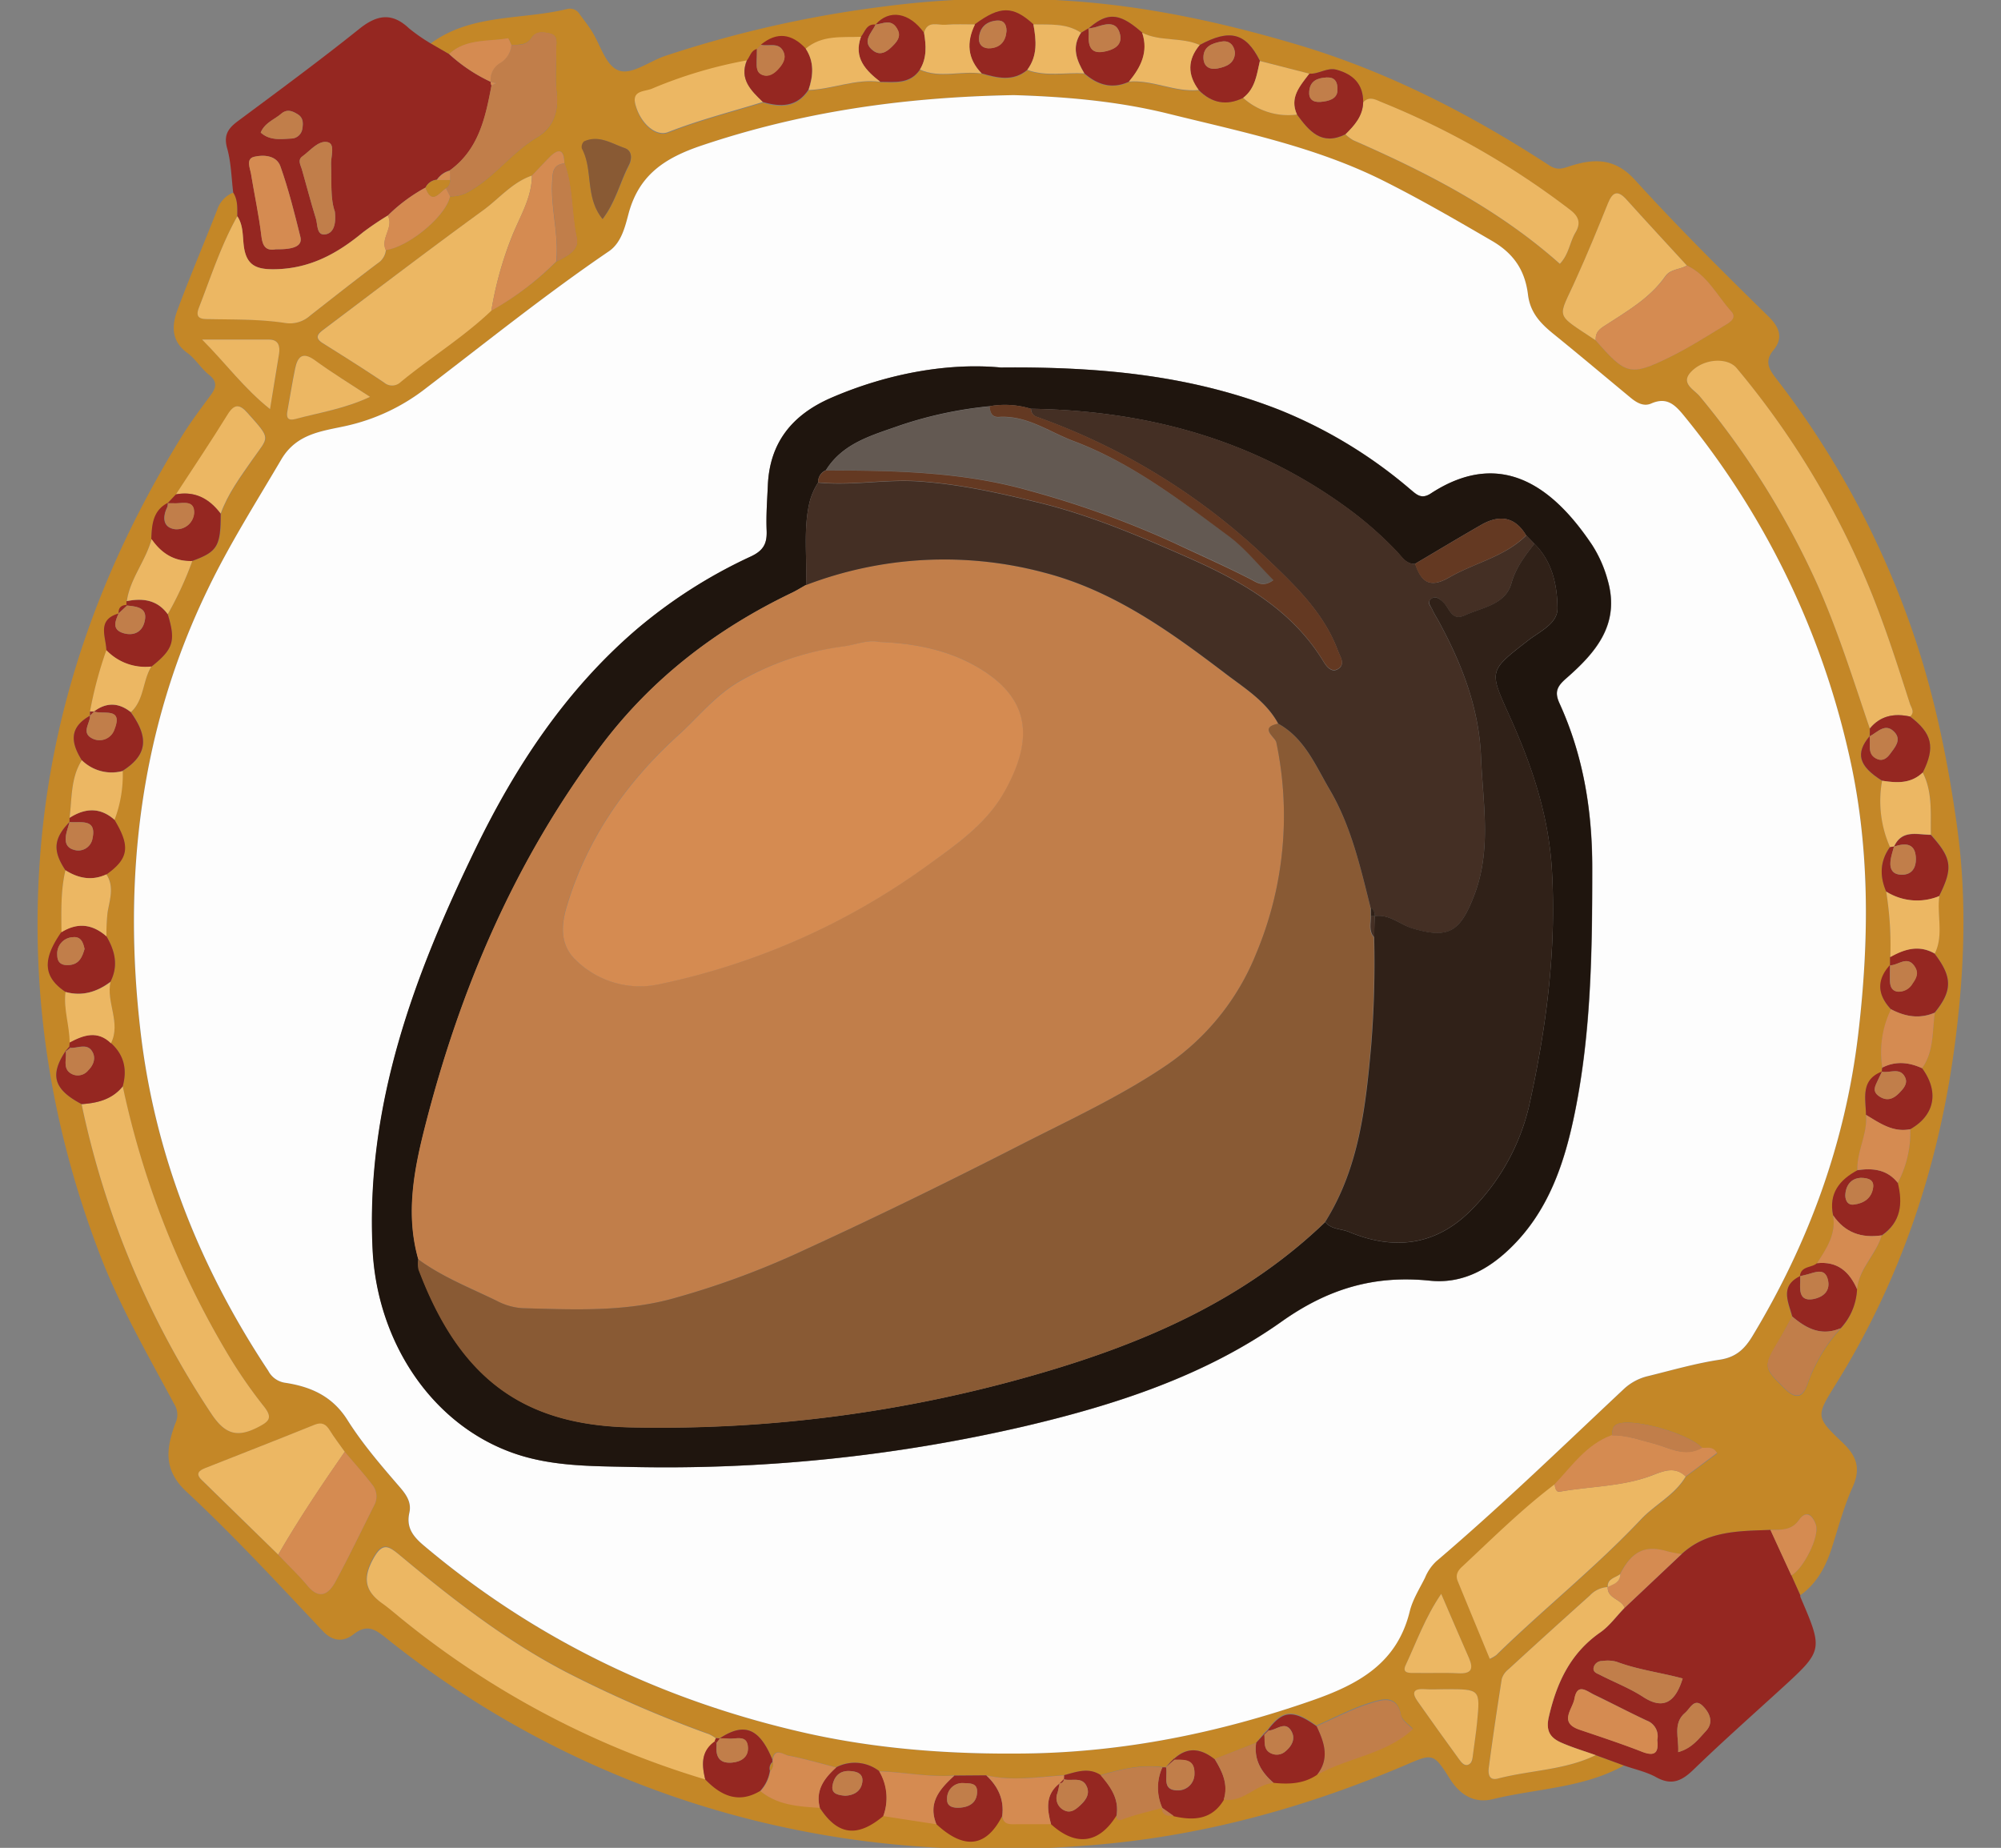 <svg id="Camada_1" data-name="Camada 1" xmlns="http://www.w3.org/2000/svg" viewBox="0 0 489.06 451.66"><rect x="0" y="0" width="489.06" height="451.66" fill="#808080" stroke="none"/><path d="M396.9,431.53c-9.95,5.55-21.33,5.6-32,8.22-4.37,1.07-7.94-.79-10.6-5.06-4-6.39-4.24-6.06-11-3.18C318.52,442.05,293,449,265.94,451.07c-22.9,1.79-45.54,1.05-68-3.17A233.69,233.69,0,0,1,94.12,400.17c-2.63-2.09-4.57-3.16-7.73-.7-2.2,1.72-4.85,2-7.47-.78C68,387.12,57.18,375.41,45.55,364.58c-5.83-5.43-4.82-10.81-2.72-16.61a4.86,4.86,0,0,0-.26-4.8C36,330.92,29,318.85,24.08,305.77c-11.75-31.06-16.75-63-14.29-96.28,2.75-37.31,15.12-71.17,34.57-102.73,2.17-3.52,4.68-6.85,7.14-10.18,1.41-1.91,1.65-3.34-.45-5-1.92-1.55-3.26-3.85-5.24-5.3-4-2.9-3.86-6.68-2.45-10.48,3.06-8.23,6.51-16.31,9.71-24.49A6.85,6.85,0,0,1,57,47.07c1.13,1.79,1,3.8,1,5.79C54,60,51.54,67.68,48.61,75.21c-1,2.6.47,2.77,2.38,2.8,6.3.11,12.61-.06,18.87.94a7.36,7.36,0,0,0,6-1.82c5.46-4.32,11-8.6,16.51-12.79a4.34,4.34,0,0,0,2-3.25C100.05,60.25,109,52.81,110,48a8.66,8.66,0,0,0,3.82-.77c6.71-3.4,11-9.81,17.43-13.65,4-2.37,5.37-6.35,4.78-11.15-.42-3.44,0-7-.1-10.48,0-1.41.53-3.28-1.51-3.74-1.58-.35-3.4-.66-4.53,1.09S126.82,10.94,125,11c-.29-.56-.68-1.63-.86-1.6-4.89.89-10.26.06-14.37,3.84l-4.51-2.61c10-7.38,22.28-5.69,33.45-8.45a2.77,2.77,0,0,1,3,1.36c1,1.34,2,2.62,2.88,4,2.23,3.45,3.47,8.84,6.95,9.79,3.09.85,7.25-2.38,11-3.65a280.44,280.44,0,0,1,52.82-12A227.14,227.14,0,0,1,262.23.28C280.77,1.59,299,5.55,316.91,10.86c22.18,6.58,42.44,17,61.7,29.54,1.85,1.2,3,.9,4.88.28,5.87-1.93,11.1-2.22,16.11,3.3,10.47,11.53,21.55,22.51,32.68,33.42,2.88,2.82,3.45,5.44,1.17,8.17s-1.08,4.71.62,6.9a215.12,215.12,0,0,1,32.44,59.18c5.89,16.29,9.4,33.11,11.8,50.31,2.54,18.22,1.76,36.3-.66,54.26-3.95,29.26-13.25,56.86-28.95,82.09-4.89,7.85-5,8,1.68,14.34,3.43,3.26,4.46,6.31,2.41,10.84s-3.45,9.69-5,14.6c-1.48,4.69-3.66,8.87-7.76,11.81l-2.22-4.83c2.94-1.58,7-9.56,6-12.43-.67-2-2.15-3.9-4.1-1.14s-4.44,2.38-7.05,2.45c-7.7.28-15.51.18-21.72,5.92a31.29,31.29,0,0,1-3.37-.63c-5.48-1.65-8.72-.14-11.63,5.5-1.13.94-3.14,1.05-3.05,3.16l0,0a6.49,6.49,0,0,0-4.39,2.09q-10,9-19.85,18a4.81,4.81,0,0,0-1.63,2.37q-1.71,10.75-3.16,21.57c-.21,1.51-.07,3.4,2.21,2.81,7.93-2.06,16.36-2,23.9-5.72Zm-111-.68c-.32.35-.64.7-.95,1.06a5.31,5.31,0,0,0-.89,0c-5.2-.65-10.17.51-15.09,2-3-2-6-.78-9,0-6.32.39-12.64,1.45-19,0l-7.79.05c-6.15.45-12.2-.82-18.31-1.06a9.81,9.81,0,0,0-10.58-.95c-3.92-1-7.8-2.14-11.76-2.9-1.15-.22-3.29-2-3.76,1-3.16-7.65-6.84-9.14-12.84-5.19l-1-.07a10.66,10.66,0,0,0-1.66-1,298.1,298.1,0,0,1-35.13-15.28c-14.8-7.73-27.88-17.95-40.64-28.6-2.64-2.2-4.13-3.15-6.38,1-2.64,4.83-2,7.93,2.25,10.9,1.75,1.23,3.37,2.67,5,4a215.55,215.55,0,0,0,73.9,39c3.85,4,8.14,6,13.5,2.86,4.24,3.47,9.37,3.76,14.5,4.05,4.37,6.75,9.17,7.37,15.54,2l13,2q10.2,9.45,16.07-2c.32,2.36,2.13,2,3.7,2,2.74,0,5.49,0,8.23,0,6.08,5.52,11.74,4.77,16-2.12.22.72,0,1.43,1.46.9,3.14-1.2,6.47-1.91,9.72-2.83h0c0,2,1.38,2.07,2.84,2,4.87,1.08,9.3.84,12.21-4,4.81.84,7.8-3.75,12.21-4.08,3.72.39,7.34.25,10.59-1.95,7.54-4.27,16.73-5,23.41-11.14-.87-1-2.63-2.05-2.88-3.4-.94-5.06-4.71-3.78-7.31-3-4.59,1.4-8.89,3.71-13.31,5.65-5.73-4.09-8.27-3.89-11.88.9-.33.34-.65.69-1,1L307,426l-10.14,4c-3.3-2.66-6.61-3.2-10-.09ZM22,173.94c0,.33,0,.66,0,1-4.56,2.58-5.17,5.9-2,10.89-2.76,4.32-2.41,9.3-3,14.08v1l0,0c-3.94,4.05-4.2,7-1,11.8-1.19,5-1,10-.94,15.11-4.76,6.72-4.48,11,1,14.62-.54,4.19,1,8.21,1,12.35,0,.35-.05.7-.08,1.05L16,256.92c-3.91,5.9-2.86,9.37,3.92,12.95a216.87,216.87,0,0,0,31.71,75.67c3.16,4.78,6.1,6,11.19,3.38,2.88-1.47,4-2.28,1.55-5.3a117.92,117.92,0,0,1-9-13.12,214.74,214.74,0,0,1-25.4-65c1.13-4.09.36-7.65-2.87-10.55,2.5-5-1.21-10-.11-15,2-3.92,1.11-7.58-1-11.13A47.36,47.36,0,0,1,26.3,223c.52-3.15,1.75-6.26-.29-9.31,5.42-3.87,5.85-6.83,1.94-13.32a31,31,0,0,0,2-11.91c6-3.84,6.62-8,2.06-14.38,3.23-3,2.78-7.66,5-11.14,5.34-4.28,6-6.25,4-12.82a84.27,84.27,0,0,0,6-13c6.19-2.26,7-3.61,7-11.56,1.76-4.88,4.85-9,7.75-13.21,4-5.78,4.7-4.81-1.19-11.42-1.87-2.1-3.18-2.34-4.86.38-4.07,6.6-8.41,13-12.63,19.52L41,123l0,0c-3.64,1.9-3.87,5.34-4,8.84-1.41,5.3-5.24,9.62-6.05,15.16a2.84,2.84,0,0,0,0,.92c-1.3.08-2,.68-1.93,2.08-5.41,1.53-3.09,5.63-3,9A97.34,97.34,0,0,0,22,173.94Zm281.83-150A16.44,16.44,0,0,0,317,28c2.94,4.06,6,7.76,11.82,4.86a10.15,10.15,0,0,0,1.92,1.46c18.1,7.92,35.56,16.92,50.5,30.21,2.21-2.3,2.42-5.29,3.83-7.67s.65-4-1.32-5.53a197,197,0,0,0-46-26.28c-1.43-.59-3.06-1.64-4.58,0,.05-4.47-2.48-6.85-6.5-8-2.36-.66-4.4,1.15-6.7.95l-12-3.12C304.51,8,300.57,7,293.21,11c-4.48-2-9.64-.76-14.06-3C273.6,3.07,270.69,2.84,266,7l0,0L264.2,8c-3.57-2.39-7.65-1.94-11.63-2-5-4.57-8.14-4.57-14.3,0-2.41,0-4.84-.12-7.24.08-1.87.15-4.39-1.1-5.22,2-3.6-5-8.51-5.82-11.84-2l0,0c-2.22-.21-2.6,1.76-3.58,3-4.66.22-9.52-.45-13.51,2.89-3.38-3.58-7-4.12-10.92-.88-.34.33-.67.66-1,1-1.47.36-1.66,1.83-2.44,2.79a110.25,110.25,0,0,0-23.24,7c-1.78.71-4.87.38-4,3.76,1.18,4.67,5,8,8,6.83,7.57-3,15.44-5,23.18-7.37,4.33,1.29,8.31,1.27,11.17-3,5.89-.21,11.51-2.84,17.52-2,3.55.08,7.25.64,9.69-3,4.9,2.23,10.07.23,15.07.94,3.82,1.08,7.64,2.07,11.16-.86,4.56,1.69,9.3.59,13.94.87,3.25,2.8,6.81,3.88,10.91,2,5.83-.49,11.22,2.64,17.06,2.06C296.14,25.18,299.75,25.89,303.83,23.91ZM471.94,204c-.12-5.14.48-10.37-2-15.2,3.1-6.18,2.33-9.57-3.11-13.69,1.24-1.07.25-2.22-.06-3.18-2.18-6.78-4.32-13.57-6.78-20.24A204.94,204.94,0,0,0,424.44,90c-2.25-2.67-8.09-2.37-11.2,1-2.56,2.78.84,4.25,2.19,5.9A201.84,201.84,0,0,1,444.1,142.7c5.14,11.52,8.85,23.5,12.9,35.38l-.07,1.87,0,0c-3.55,4.23-2.68,7.32,3.05,10.91A28,28,0,0,0,461.92,207c-2.46,3.44-2.55,7.09-.92,10.88A83,83,0,0,1,462,234c0,.65,0,1.31,0,2l0,0c-3.33,3.66-3.09,7.25.2,10.79A24,24,0,0,0,460.05,261a5.36,5.36,0,0,0-.12,1l.05,0c-5.33,2.05-4,6.56-3.92,10.59.43,4.68-2.27,8.88-2.1,13.51-4.37,2.39-7,5.7-5.94,11,.79,4.61-1.61,8.15-3.93,11.72-1.29,1.18-3.91.63-4.15,3.17l0,0c-5,2.43-2.89,6.27-1.94,9.87-1.11,2-2.17,4-3.33,6-3.78,6.35-3.65,6.48,1.61,11.67,3,2.92,4.52,1.74,5.57-1.42a39.47,39.47,0,0,1,8-13.33,15,15,0,0,0,4-9.55c.49-5.08,4.66-8.47,6-13.15,4.71-3.23,5.18-7.77,3.93-12.83A26.58,26.58,0,0,0,466.89,276c6-3.41,7.1-9.16,2.88-14.91,2.93-4.09,2.46-9,3.12-13.56,4.36-5.35,4.35-8.7-.05-14.43,2.23-4.54.46-9.4,1.12-14.07C477.42,212.09,477.1,209.77,471.94,204ZM416,353.91c-3.18-3.5-16.62-7.3-20.57-5.88-1.44.52-1.32,1.7-1.44,2.82-6.16,2.23-9.7,7.51-13.95,12-8.09,6.08-15.23,13.24-22.61,20.13-1.05,1-1.69,2.08-1.09,3.54,2.59,6.29,5.19,12.56,7.83,19a9.16,9.16,0,0,0,1.58-.91c11.54-11.28,24.2-21.36,35.31-33.12,3.49-3.7,8.35-6,11-10.55l7.66-5.68C418.58,353.36,417.13,354.12,416,353.91ZM136,63.92c2.48-1.23,5.62-2.76,4.95-5.72-1.36-6.05-.88-12.38-3-18.26,0-3.28-1.24-3.89-3.62-1.52-1.47,1.46-2.87,3-4.3,4.5-4.85,1.65-8.07,5.64-12,8.54C104.88,61,92,70.84,79,80.57c-1.36,1-2.3,2-.17,3.32,5.06,3.14,10.1,6.31,15,9.64a3,3,0,0,0,4-.13c7.26-6,15.34-10.94,22.18-17.46A72.1,72.1,0,0,0,136,63.92ZM390,83.19c7.31,8.4,8.46,8.8,17.83,4.22,4.86-2.37,9.44-5.31,14.08-8.12,1-.63,2.54-1.67,1.2-3.16-3.48-3.86-5.82-8.83-10.81-11.23-4.92-5.37-9.88-10.71-14.76-16.13-2.14-2.38-3.4-1.86-4.52.91C390.52,55.82,388,62,385.28,68,380.78,78.16,379.66,76.29,390,83.19ZM84.26,354.89c-1.23-1.75-2.55-3.45-3.68-5.27-.93-1.51-1.94-2-3.69-1.34-8.9,3.57-17.83,7.07-26.75,10.6-1.46.58-2.42,1.35-.9,2.84Q58.62,370.9,68,380c2.39,2.52,4.93,4.9,7.13,7.57,2.94,3.56,5.22,2.06,6.84-.93,3.35-6.15,6.35-12.48,9.51-18.73a4.57,4.57,0,0,0-.58-5.13C88.8,360.09,86.49,357.53,84.26,354.89ZM247.79,23.25c-27.21.48-52,4.15-76.25,12.3-9.07,3.05-15.39,7.19-17.93,16.73-.85,3.2-1.72,7-4.76,9.12C133.47,71.87,119,83.52,104.21,94.81a48.89,48.89,0,0,1-19.8,9.33c-5.78,1.27-12,1.85-15.67,8.18C62.6,122.77,56.1,133,50.81,143.92c-16.71,34.4-20.88,71-16.47,108.48,3.52,30,14.48,57.49,31.19,82.68A5.53,5.53,0,0,0,69.71,338c6.21.95,11.49,3.25,15.17,9.09s8.31,11.21,12.87,16.49c1.68,2,2.8,3.76,2.26,6.2-.79,3.62.9,5.78,3.54,8,27.31,23.05,58.51,37.95,93.33,45.82,17.85,4,35.94,5.26,54,5,23.87-.33,47.09-5.05,69.73-12.94,11.4-4,20.83-9.1,23.92-21.86.69-2.85,2.38-5.47,3.71-8.14a11.58,11.58,0,0,1,2.72-4c15.81-13.45,30.71-27.9,45.87-42.06a13,13,0,0,1,6-3.22c5.81-1.46,11.59-3.14,17.49-4,3.95-.59,6.08-2.59,8-5.77C442.06,303.82,451,279.43,454.15,253c2.77-23.31,3-46.55-2.45-69.49a200,200,0,0,0-39.9-81.59c-2.28-2.81-4.27-5-8.21-3.25-1.87.82-3.57-.16-5-1.37-6.26-5.18-12.47-10.42-18.79-15.54-3.17-2.56-5.78-5.21-6.33-9.63-.7-5.72-3.22-9.94-8.76-13.18-8.89-5.19-17.76-10.34-27-14.93-16.51-8.23-34.44-11.79-52.15-16.18C272.52,24.56,259.3,23.6,247.79,23.25ZM353.4,412.88c-1.82,0-3.64.07-5.45,0-2.76-.13-2.77,1.14-1.51,2.93q5,7.09,10.08,14.09c.55.75,1.18,1.87,2.29,1.47s1.08-1.54,1.2-2.54c.33-2.61.75-5.21,1-7.83C361.79,412.86,361.76,412.86,353.4,412.88Zm-1.16-23.3c-4,5.87-6.06,11.82-8.7,17.45-1,2.11,1.16,1.85,2.37,1.87,3.49.07,7-.1,10.48.09,3.19.18,3.84-1,2.62-3.77C356.87,400.37,354.79,395.48,352.24,389.58ZM90.44,97C85.36,93.7,81,91,76.82,88c-3-2.16-4.16-.65-4.74,2.11-.7,3.39-1.24,6.83-1.86,10.24-.3,1.68,0,2.6,2,2.06C78.11,100.87,84.15,100,90.44,97ZM66,100c.84-5.13,1.6-9.36,2.21-13.61.25-1.78-.11-3.41-2.47-3.42-5,0-10.08,0-16.34,0C55.31,88.94,59.54,94.83,66,100Zm81.31-46.43c3.16-4.16,4.23-8.9,6.41-13.09.65-1.23,1.06-3.54-1-4.27-3.18-1.09-6.28-3.26-9.89-1.62a1.85,1.85,0,0,0-.55,1.73C145,41.53,142.92,48.19,147.27,53.53Z" fill="#c48727"/><path d="M396.9,431.53,390,429c-2.82-1-5.7-1.88-8.43-3.08s-3.84-2.84-3-6.3c1.93-8.37,5.28-15.56,12.57-20.63,2.27-1.59,4-4,5.94-6L411,379.87c6.21-5.74,14-5.64,21.73-5.92q2.55,5.57,5.11,11.12L440,389.9a1.57,1.57,0,0,0,.05.49c5.58,13,5.57,13-4.83,22.5-7.13,6.51-14.35,12.91-21.28,19.62-2.85,2.76-5.32,4-9.13,1.9C402.41,433.07,399.56,432.47,396.9,431.53Zm8.15-6.22a4.08,4.08,0,0,0-2.56-4.78c-4.33-2-8.58-4.27-12.9-6.34-1.79-.86-4.06-2.9-4.76,1-.46,2.61-3.92,5.82,1.26,7.58,5,1.7,10,3.36,15,5.28C404.06,429.27,405.51,428.84,405.05,425.31Zm6.21-15.05c-5.38-1.45-10.95-2.13-16.19-4.1a8.41,8.41,0,0,0-3.44-.17,2.09,2.09,0,0,0-2.15,1.68c-.17,1.06.84,1.35,1.52,1.69,3.52,1.82,7.29,3.26,10.59,5.41C406.39,417.9,409.42,416.28,411.26,410.26Zm-1.1,18c3.44-1,5-3.23,6.75-5.12,2.06-2.19.9-4.54-.74-6.17-2.09-2.06-3.1.65-4.3,1.66C408.79,421.23,410.38,424.71,410.16,428.27Z" fill="#952721"/><path d="M58,52.86c0-2,.15-4-1-5.79-.45-3.62-.5-7.35-1.48-10.82-.91-3.23.24-4.87,2.61-6.64,10-7.43,20-14.8,29.71-22.57,4.35-3.49,8-4,12.11-.13a43.21,43.21,0,0,0,5.3,3.7l4.51,2.61A40,40,0,0,0,119.94,20l0,0a2.61,2.61,0,0,0,.2.91c-1.48,7.86-3.13,15.63-10.19,20.74a5.55,5.55,0,0,0-3.17,2.26A3.41,3.41,0,0,0,104,45.85a40.74,40.74,0,0,0-9.21,6.82,71.06,71.06,0,0,0-6.11,4.13c-6.21,5.15-12.84,8.82-21.31,9-4.65.11-7.19-.84-7.8-5.76C59.27,57.65,59.47,55,58,52.86Zm9.41,8.07c4.6.08,6.55-.87,6-3.09-1.43-5.77-2.9-11.56-4.86-17.16-.94-2.7-4.1-2.91-6.4-2.36-2.12.5-1,2.76-.77,4.27.82,5,1.92,10.07,2.52,15.14C64.19,60.31,65.09,61.35,67.4,60.93Zm14.44-9.2c-1.16-3.21-.75-7.39-.93-11.52-.08-1.9,1.07-5-.8-5.43-2.27-.58-4.25,2-6.22,3.47-1.21.88-.43,2.07-.11,3.18,1.15,4,2.17,8,3.42,12,.45,1.45.17,4.09,2.16,3.89C81.55,57.07,82.19,54.78,81.84,51.73ZM63.72,32.4c2.21,2,4.89,1.59,7.43,1.47a2.79,2.79,0,0,0,2.76-2.4c.21-1.29.29-2.64-1.09-3.51s-2.64-1.37-4.06-.17C67.05,29.24,64.7,30,63.72,32.4Z" fill="#952721"/><path d="M247.79,23.25c11.51.35,24.73,1.31,37.76,4.54,17.71,4.39,35.64,8,52.15,16.18,9.21,4.59,18.08,9.74,27,14.93,5.54,3.24,8.06,7.46,8.76,13.18.55,4.42,3.16,7.07,6.33,9.63,6.32,5.12,12.53,10.36,18.79,15.54,1.47,1.21,3.17,2.19,5,1.37,3.94-1.72,5.93.44,8.21,3.25a200,200,0,0,1,39.9,81.59c5.4,22.94,5.22,46.18,2.45,69.49-3.16,26.48-12.09,50.87-25.83,73.62-1.92,3.18-4.05,5.18-8,5.77-5.9.89-11.68,2.57-17.49,4a13,13,0,0,0-6,3.22C381.7,353.75,366.8,368.2,351,381.65a11.58,11.58,0,0,0-2.72,4c-1.33,2.67-3,5.29-3.71,8.14-3.09,12.76-12.52,17.89-23.92,21.86-22.64,7.89-45.86,12.61-69.73,12.94-18.09.25-36.18-1-54-5-34.82-7.87-66-22.77-93.33-45.82-2.64-2.23-4.33-4.39-3.54-8,.54-2.44-.58-4.25-2.26-6.2-4.56-5.28-9.17-10.62-12.87-16.49s-9-8.14-15.17-9.09a5.53,5.53,0,0,1-4.18-2.93c-16.71-25.19-27.67-52.7-31.19-82.68-4.41-37.51-.24-74.08,16.47-108.48C56.1,133,62.6,122.77,68.74,112.32c3.72-6.33,9.89-6.91,15.67-8.18a48.89,48.89,0,0,0,19.8-9.33C119,83.52,133.47,71.87,148.85,61.4c3-2.07,3.91-5.92,4.76-9.12,2.54-9.54,8.86-13.68,17.93-16.73C195.78,27.4,220.58,23.73,247.79,23.25Zm-3.18,66.58c-12.34-1.18-27.25,1.23-41.57,7.49-9.39,4.11-14.9,10.83-15.37,21.27-.16,3.66-.45,7.33-.3,11,.13,3.16-.65,5-3.85,6.46A122.43,122.43,0,0,0,155.47,154c-17.19,14.83-29.47,33.41-39.23,53.54C101.3,238.33,89.41,270,91.1,305.32c1.08,22.74,14.63,43.32,35.23,50.14,8.81,2.91,18,2.9,27.16,3.09a387.76,387.76,0,0,0,97-9.94c22.26-5.23,44.12-12.35,62.77-25.57,11.51-8.16,22.83-11.39,36.29-10,7.63.78,13.95-2.56,19.32-7.67,9.61-9.13,13.57-21.09,16.1-33.6,4-19.69,4.22-39.65,4.22-59.65,0-14-2.21-27.45-8-40.19-1.27-2.77-.61-4.15,1.6-6.08,7.2-6.27,13.27-13.17,10.18-24a30.71,30.71,0,0,0-3.79-8.61c-8.6-12.86-21.39-24.37-39.39-12.65-2.37,1.55-3.56.24-5.09-1a115.49,115.49,0,0,0-31.79-19.33C292,92,270.09,89.58,244.61,89.83Z" fill="#fdfdfd"/><path d="M457,178.08c-4.05-11.88-7.76-23.86-12.9-35.38a201.84,201.84,0,0,0-28.67-45.84c-1.35-1.65-4.75-3.12-2.19-5.9,3.11-3.37,8.95-3.67,11.2-1A204.94,204.94,0,0,1,460,151.72c2.46,6.67,4.6,13.46,6.78,20.24.31,1,1.3,2.11.06,3.18C463,174.31,459.62,174.89,457,178.08Z" fill="#ecb763"/><path d="M172.37,434.94a215.55,215.55,0,0,1-73.9-39c-1.68-1.35-3.3-2.79-5-4-4.21-3-4.89-6.07-2.25-10.9,2.25-4.12,3.74-3.17,6.38-1,12.76,10.65,25.84,20.87,40.64,28.6a298.1,298.1,0,0,0,35.13,15.28,10.66,10.66,0,0,1,1.66,1,2.53,2.53,0,0,0-.3.79C171.26,428.08,171.52,431.44,172.37,434.94Z" fill="#ecb763"/><path d="M412,360.88c-2.68,4.56-7.54,6.85-11,10.55-11.11,11.76-23.77,21.84-35.31,33.12a9.16,9.16,0,0,1-1.58.91c-2.64-6.4-5.24-12.67-7.83-19-.6-1.46,0-2.56,1.09-3.54,7.38-6.89,14.52-14,22.61-20.13.1.84.32,2,1.26,1.81,7.53-1.36,15.33-1.22,22.61-4C406.59,359.54,409.4,358.34,412,360.88Z" fill="#ecb763"/><path d="M120.09,75.94c-6.84,6.52-14.92,11.47-22.18,17.46a3,3,0,0,1-4,.13c-4.94-3.33-10-6.5-15-9.64-2.13-1.33-1.19-2.3.17-3.32C92,70.84,104.88,61,118,51.46c4-2.9,7.18-6.89,12-8.54,0,5.43-2.94,10-4.84,14.77A87.42,87.42,0,0,0,120.09,75.94Z" fill="#ecb763"/><path d="M30,265.52a214.74,214.74,0,0,0,25.4,65,117.92,117.92,0,0,0,9,13.12c2.42,3,1.33,3.83-1.55,5.3-5.09,2.58-8,1.4-11.19-3.38a216.87,216.87,0,0,1-31.71-75.67C23.81,269.62,27.41,268.74,30,265.52Z" fill="#ecb763"/><path d="M333.17,25c1.52-1.63,3.15-.58,4.58,0a197,197,0,0,1,46,26.28c2,1.52,2.74,3.15,1.32,5.53s-1.62,5.37-3.83,7.67c-14.94-13.29-32.4-22.29-50.5-30.21a10.15,10.15,0,0,1-1.92-1.46C331,30.64,333.07,28.36,333.17,25Z" fill="#ecb763"/><path d="M397.05,393c-2,2-3.67,4.43-5.94,6-7.29,5.07-10.64,12.26-12.57,20.63-.79,3.46.39,5.13,3,6.3S387.2,428,390,429c-7.54,3.68-16,3.66-23.9,5.72-2.28.59-2.42-1.3-2.21-2.81q1.45-10.8,3.16-21.57A4.81,4.81,0,0,1,368.7,408q9.89-9.08,19.85-18a6.49,6.49,0,0,1,4.39-2.09C392.8,390.79,396.31,390.79,397.05,393Z" fill="#ecb763"/><path d="M58,52.86c1.48,2.18,1.28,4.79,1.58,7.19.61,4.92,3.15,5.87,7.8,5.76,8.47-.19,15.1-3.86,21.31-9a71.06,71.06,0,0,1,6.11-4.13c1.55,2.91-1.87,5.53-.49,8.42a4.34,4.34,0,0,1-2,3.25c-5.56,4.19-11,8.47-16.51,12.79a7.36,7.36,0,0,1-6,1.82C63.6,78,57.29,78.12,51,78c-1.91,0-3.39-.2-2.38-2.8C51.54,67.68,54,60,58,52.86Z" fill="#ecb763"/><path d="M68,380q-9.37-9.15-18.76-18.32c-1.52-1.49-.56-2.26.9-2.84,8.92-3.53,17.85-7,26.75-10.6,1.75-.7,2.76-.17,3.69,1.34,1.13,1.82,2.45,3.52,3.68,5.27C78.55,363.09,73,371.36,68,380Z" fill="#ecb763"/><path d="M390,83.19c-10.35-6.9-9.23-5-4.73-15.18C388,62,390.52,55.82,393,49.68c1.12-2.77,2.38-3.29,4.52-.91,4.88,5.42,9.84,10.76,14.76,16.13-1.68,1-4,.83-5.23,2.57C403.19,73,397.42,76.21,392,79.75,390.43,80.75,389.94,81.62,390,83.19Z" fill="#ecb763"/><path d="M109.92,41.65c7.06-5.11,8.71-12.88,10.19-20.74l1.15-.58L119.91,20l0,0a4.68,4.68,0,0,1,2.29-4.63A5.64,5.64,0,0,0,125,11c1.82,0,3.7.14,4.91-1.73s3-1.44,4.53-1.09c2,.46,1.48,2.33,1.51,3.74.07,3.5-.32,7,.1,10.48.59,4.8-.82,8.78-4.78,11.15-6.41,3.84-10.72,10.25-17.43,13.65A8.66,8.66,0,0,1,110,48l-1-2a2.12,2.12,0,0,0,1-2Z" fill="#c17e4a"/><path d="M390,83.19c-.07-1.57.42-2.44,2-3.44,5.45-3.54,11.22-6.77,15.11-12.28,1.23-1.74,3.55-1.58,5.23-2.57,5,2.4,7.33,7.37,10.81,11.23,1.34,1.49-.16,2.53-1.2,3.16-4.64,2.81-9.22,5.75-14.08,8.12C398.47,92,397.32,91.59,390,83.19Z" fill="#d58b51"/><path d="M68,380c5-8.68,10.55-17,16.26-25.15,2.23,2.64,4.54,5.2,6.64,7.93a4.57,4.57,0,0,1,.58,5.13c-3.16,6.25-6.16,12.58-9.51,18.73-1.62,3-3.9,4.49-6.84.93C72.93,384.94,70.39,382.56,68,380Z" fill="#d58b51"/><path d="M186.46,24.92c-7.74,2.4-15.61,4.39-23.18,7.37-3,1.17-6.79-2.16-8-6.83-.86-3.38,2.23-3.05,4-3.76a109.64,109.64,0,0,1,23.24-6.94C180.66,19.37,183.58,22.14,186.46,24.92Z" fill="#ecb763"/><path d="M120.09,75.94a87.42,87.42,0,0,1,5.08-18.25c1.9-4.8,4.82-9.34,4.84-14.77,1.43-1.5,2.83-3,4.3-4.5,2.38-2.37,3.58-1.76,3.62,1.52-3.05.32-2.85,2.57-3,4.78-.29,6.44,1.68,12.75,1,19.2A72.1,72.1,0,0,1,120.09,75.94Z" fill="#d58b51"/><path d="M412,360.88c-2.64-2.54-5.45-1.34-8.18-.28-7.28,2.82-15.08,2.68-22.61,4-.94.17-1.16-1-1.26-1.81,4.25-4.47,7.79-9.75,13.95-12,3.55-.06,6.8,1.14,10.18,2,3.82,1,7.65,3.5,11.83,1.05,1.18.21,2.63-.55,3.75,1.29Z" fill="#d58b51"/><path d="M43,120.83c4.22-6.49,8.56-12.92,12.63-19.52,1.68-2.72,3-2.48,4.86-.38,5.89,6.61,5.23,5.64,1.19,11.42-2.9,4.16-6,8.33-7.75,13.21C51.18,121.9,47.69,120,43,120.83Z" fill="#ecb763"/><path d="M321.79,421.94c4.42-1.94,8.72-4.25,13.31-5.65,2.6-.79,6.37-2.07,7.31,3,.25,1.35,2,2.41,2.88,3.4-6.68,6.17-15.87,6.87-23.41,11.14C325.05,429.84,323.67,425.88,321.79,421.94Z" fill="#c17e4a"/><path d="M321.79,421.94c1.88,3.94,3.26,7.9.09,11.88-3.25,2.2-6.87,2.34-10.59,1.95-3-2.6-4.87-5.65-4.26-9.8l1.91-2.1.09.08c.18,1.75-.4,3.83,1.86,4.69a3.16,3.16,0,0,0,3.27-.56c1.57-1.28,2.5-3,1.56-4.81-1.53-2.91-3.76-.3-5.68-.29l-.14-.14C313.52,418.05,316.06,417.85,321.79,421.94Z" fill="#952721"/><path d="M16,242.44c-5.44-3.64-5.72-7.9-1-14.62,3.92-2.43,7.56-1.93,11,1,2.09,3.55,3,7.21,1,11.13C23.71,242.43,20.12,243.57,16,242.44Zm4.65-10.51c-.34-1.59-.89-3.06-2.82-2.86A4,4,0,0,0,14,233.4c0,1.94,1.07,2.61,2.89,2.48C19.38,235.7,20.09,233.89,20.67,231.93Z" fill="#952721"/><path d="M215.91,443.87c-6.37,5.35-11.17,4.73-15.54-2-1.15-4.3,1.06-7.23,4-9.88a9.79,9.79,0,0,1,10.57.95A12.78,12.78,0,0,1,215.91,443.87Zm-9.35-4.95c2-.08,3.81-.94,4.18-3.21s-1.32-2.75-3.16-2.83c-2.45-.1-3.73,1.4-4.1,3.51S204.77,438.75,206.56,438.92Z" fill="#952721"/><path d="M20,185.82c-3.16-5-2.55-8.31,2-10.89h0c.07,1.9-2.31,4.23.65,5.62a3.85,3.85,0,0,0,5.3-2.28c2.2-5.5-2.7-3.56-5-4.36v0c3.06-2.28,6.08-2.19,9,.17,4.56,6.33,4,10.53-2.06,14.37A10.41,10.41,0,0,1,20,185.82Z" fill="#952721"/><path d="M463.84,289.12c1.25,5.06.78,9.6-3.93,12.83-5,.74-9-.66-11.89-4.91-1.11-5.34,1.57-8.65,5.94-11C457.76,285.45,461.25,285.85,463.84,289.12Zm-9.07-1.23c-1.89.07-3.45,1.31-3.75,3.79-.17,1.43.43,2.94,2,2.75,2.4-.27,4.42-1.49,4.77-4.21C458,288.51,456.89,287.93,454.77,287.89Z" fill="#952721"/><path d="M333.17,25c-.1,3.36-2.13,5.64-4.35,7.82C323,35.72,319.94,32,317,28c-1.93-4.19.74-7,3-10,2.3.2,4.34-1.61,6.7-.95C330.69,18.15,333.22,20.53,333.17,25Zm-6.31-2.61c.2-2.73-.85-3.54-2.66-3.45-2.14.11-4,.79-4.21,3.32-.19,1.93.85,2.78,2.7,2.65C324.8,24.75,326.64,24.16,326.86,22.39Z" fill="#952721"/><path d="M453.88,315.1a15,15,0,0,1-4,9.55c-4.67,2-8.38.08-11.84-2.88-.95-3.6-3.09-7.44,1.94-9.87,0,.49,0,1,0,1.48-.12,2.29-.06,4.7,3.14,4.15,2.16-.36,4.17-1.72,3.69-4.4-.59-3.31-2.94-2.23-5-1.66-.62.18-1.26.31-1.89.46.24-2.54,2.86-2,4.15-3.17C449.07,308.22,452,310.82,453.88,315.1Z" fill="#952721"/><path d="M43,120.83c4.69-.86,8.18,1.07,10.93,4.73,0,7.95-.77,9.3-7,11.56-4.36.16-7.55-1.87-9.95-5.36.13-3.5.36-6.94,4-8.84a3.08,3.08,0,0,1-.1,1c-1.22,2.46-1.12,5,1.81,5.43a4.27,4.27,0,0,0,4.73-4.08c0-3.22-3-2.12-5-2.25-.49,0-1,0-1.48,0Z" fill="#952721"/><path d="M233.25,434l7.79-.06c2.88,2.7,4.42,5.92,3.9,9.94q-5.85,11.46-16.07,2C226.68,440.57,229.76,437.2,233.25,434Zm2.33,1.85a3.74,3.74,0,0,0-4.1,3.92c-.09,1.95,1.71,2.18,3.22,2.07,2.38-.18,4.11-1.36,4.11-3.94C238.82,435.75,237,435.93,235.58,435.83Z" fill="#952721"/><path d="M251.07,17.08c-3.52,2.92-7.34,1.93-11.16.85-3.5-3.59-3.77-7.62-1.64-12,6.16-4.55,9.32-4.55,14.3,0C253.28,9.83,253.64,13.65,251.07,17.08ZM246,7.56C246,6,245.36,4.93,243.72,5c-2.61.18-4.28,1.64-4.47,4.28-.12,1.82,1.2,2.68,2.88,2.49C244.57,11.54,245.79,10,246,7.56Z" fill="#952721"/><path d="M353.4,412.88c8.36,0,8.39,0,7.61,8.1-.25,2.62-.67,5.22-1,7.83-.12,1-.2,2.18-1.2,2.54s-1.74-.72-2.29-1.47q-5.1-7-10.08-14.09c-1.26-1.79-1.25-3.06,1.51-2.93C349.76,413,351.58,412.88,353.4,412.88Z" fill="#ecb763"/><path d="M352.24,389.58c2.55,5.9,4.63,10.79,6.77,15.64,1.22,2.77.57,3.95-2.62,3.77-3.48-.19-7,0-10.48-.09-1.21,0-3.35.24-2.37-1.87C346.18,401.4,348.25,395.45,352.24,389.58Z" fill="#ecb763"/><path d="M16,212.71c-3.18-4.76-2.92-7.75,1-11.8-.26.93-.57,1.85-.79,2.79-.39,1.75-.24,3.41,1.77,4A3.51,3.51,0,0,0,22.59,205c1.12-5.09-2.91-3.81-5.6-4.08,0-.35,0-.7,0-1,3.77-2.43,7.45-2.65,11,.48,3.91,6.49,3.48,9.45-1.94,13.32C22.48,215.35,19.17,214.71,16,212.71Z" fill="#952721"/><path d="M457,178.08c2.62-3.19,6-3.77,9.83-2.94,5.44,4.12,6.21,7.51,3.11,13.69-2.89,2.78-6.37,2.55-9.92,2-5.74-3.59-6.61-6.68-3.06-10.91.33,2-.81,4.56,2,5.65,1.29.5,2.32-.35,3-1.29,1.14-1.57,2.87-3.37,1.12-5.3-2.26-2.48-4.17,0-6.11,1C457,179.33,457,178.71,457,178.08Z" fill="#952721"/><path d="M186.46,24.92c-2.88-2.78-5.8-5.55-3.9-10.16.78-1,1-2.44,2.44-2.8l0,0c0,1-.06,2-.08,2.95,0,1.33-.07,2.8,1.41,3.37s2.91-.35,3.89-1.46,1.93-2.47,1.33-4c-1.05-2.72-3.66-1.42-5.59-1.89h0c3.92-3.24,7.54-2.7,10.92.88,2.14,3.24,1.88,6.64.71,10.11C194.77,26.19,190.79,26.21,186.46,24.92Z" fill="#952721"/><path d="M461.93,235.94c0-.65,0-1.31,0-2,3.49-2,7-3.06,10.87-.87,4.4,5.73,4.41,9.08.05,14.43-3.72,1.6-7.27,1-10.72-.86-3.29-3.53-3.53-7.12-.2-10.78,0,1-.07,2-.05,2.95,0,1.48,0,3.22,1.82,3.54a3.89,3.89,0,0,0,3.71-1.95c.85-1.22,1.57-2.5.61-4.07C466.19,233.36,464,236,461.93,235.94Z" fill="#952721"/><path d="M30,265.52c-2.58,3.22-6.18,4.1-10.06,4.35-6.78-3.58-7.83-7.05-3.92-12.95l.07.06c.26,2-1,4.54,1.8,5.66a3.26,3.26,0,0,0,3.64-1c1.33-1.3,1.93-3,1.08-4.53-1.25-2.27-3.57-.89-5.43-1l-.24-.28.08-1.05c3.4-1.81,6.8-3,10.11.18C30.35,257.87,31.12,261.43,30,265.52Z" fill="#952721"/><path d="M438,321.77c3.46,3,7.17,4.88,11.84,2.88a39.47,39.47,0,0,0-8,13.33c-1.05,3.16-2.6,4.34-5.57,1.42-5.26-5.19-5.39-5.32-1.61-11.67C435.86,325.78,436.92,323.76,438,321.77Z" fill="#c17e4a"/><path d="M172.37,434.94c-.85-3.5-1.11-6.86,2.31-9.3l.44.36c0,.17,0,.33,0,.49-.24,2.73.55,4.59,3.73,4.33,2.21-.18,4-1.29,3.94-3.57-.09-3.45-3-2.08-4.86-2.3-.65-.07-1.31-.05-2-.07l0,0c6-3.95,9.68-2.46,12.84,5.19a2.92,2.92,0,0,0,0,.59,2.13,2.13,0,0,0-.61,2.16,9.26,9.26,0,0,1-2.39,4.94C180.51,440.91,176.22,438.94,172.37,434.94Z" fill="#952721"/><path d="M456.06,272.49c-.05-4-1.41-8.54,3.92-10.59-.35.74-.71,1.47-1.05,2.21-.63,1.36-1.37,2.69.38,3.87s3.37.69,4.8-.75c1.07-1.09,2.23-2.34,1.53-3.86-1.21-2.63-3.78-1-5.71-1.43a5.36,5.36,0,0,1,.12-1c3.27-1.66,6.5-1.32,9.72.15,4.22,5.75,3.12,11.5-2.88,14.91C462.63,276.85,459.4,274.52,456.06,272.49Z" fill="#952721"/><path d="M266,7c4.73-4.13,7.64-3.9,13.19,1,1.57,4.7-.34,8.45-3.23,11.94-4.1,1.9-7.66.82-10.91-2-1.89-3.18-3.19-6.41-.81-9.94L266,6.93a10.39,10.39,0,0,1,.11,1.47c-.17,2.64.38,4.83,3.67,4.22,2.11-.4,4.52-1.36,4-4.09C273,5,270.31,5.82,267.86,6.59,267.24,6.78,266.59,6.84,266,7Z" fill="#952721"/><path d="M461,217.92c-1.63-3.79-1.54-7.44.93-10.88l1-.16c-.25.93-.56,1.86-.75,2.81-.45,2.21-.06,4.09,2.64,4.13,2.42,0,3.48-1.67,3.44-3.87-.07-3.87-2.47-4-5.36-3,2-4.25,5.72-2.88,9-2.88,5.16,5.74,5.48,8.06,2,15A14.14,14.14,0,0,1,461,217.92Z" fill="#952721"/><path d="M90.44,97c-6.29,2.94-12.33,3.83-18.17,5.4-2,.54-2.35-.38-2-2.06.62-3.41,1.16-6.85,1.86-10.24.58-2.76,1.7-4.27,4.74-2.11C81,91,85.36,93.7,90.44,97Z" fill="#ecb763"/><path d="M462.93,206.88l-1,.16A27.8,27.8,0,0,1,460,190.82c3.55.56,7,.79,9.92-2,2.48,4.83,1.88,10.06,2,15.2-3.32,0-7.07-1.37-9,2.88Z" fill="#ecb763"/><path d="M272.88,443.76c-4.27,6.89-9.93,7.64-16,2.12-1-3.7-1.44-7.27,2.11-10-.17.8-.3,1.61-.53,2.39a3.29,3.29,0,0,0,1.64,4.21c1.53.78,2.82-.2,4-1.29s2.29-2.59,1.58-4.37c-1.08-2.73-3.73-1.37-5.66-1.92,0-.32,0-.64.05-1,3-.8,6-2,9,0C271.45,436.74,273.55,439.7,272.88,443.76Z" fill="#952721"/><path d="M224.84,17c-2.44,3.59-6.14,3-9.69,3-3.59-2.8-6.58-5.85-4.72-11,1-1.26,1.36-3.23,3.58-3-1,2.08-3.53,4.19-.61,6.39,1.95,1.47,3.69,0,5.1-1.49,1.09-1.16,1.68-2.33.71-3.94C217.77,4.51,215.79,5.8,214,6c3.33-3.8,8.24-3,11.84,2C226.36,11.08,226.57,14.14,224.84,17Z" fill="#952721"/><path d="M293.21,11c7.36-4,11.3-3,14.72,3.88-.77,3.29-1.1,6.77-4.1,9.05-4.08,2-7.69,1.27-10.85-1.93C290.18,18.25,290.21,14.59,293.21,11Zm8.63,1.86c-.3-2.13-1.62-3.05-3.49-2.67-2.14.42-4.3,1.23-4.22,4,.07,2.13,1.57,2.91,3.43,2.55C299.7,16.32,301.76,15.53,301.84,12.84Z" fill="#952721"/><path d="M284.09,432a5.31,5.31,0,0,1,.89,0h0c.5,2.14-1.17,5.63,2.85,5.63a4,4,0,0,0,4.1-4.14c.05-3.53-2.44-3.35-4.82-3.32l-.19-.23c3.35-3.1,6.66-2.56,10,.1,1.86,3.05,3.36,6.18,2.19,9.9-2.91,4.86-7.34,5.1-12.21,4l-2.84-2h0A12,12,0,0,1,284.09,432Z" fill="#952721"/><path d="M66,100c-6.42-5.13-10.65-11-16.6-17,6.26,0,11.3,0,16.34,0,2.36,0,2.72,1.64,2.47,3.42C67.56,90.6,66.8,94.83,66,100Z" fill="#ecb763"/><path d="M41,150.13c2,6.57,1.39,8.54-4,12.82a13.18,13.18,0,0,1-11-4c-.1-3.36-2.42-7.46,3-9h0c-.85,1.89-1.68,3.94,1.11,4.8,2.28.7,4.42,0,5.15-2.5,1.08-3.67-1.64-4-4.2-4.23l-.13-.15a2.84,2.84,0,0,1,0-.92C34.88,146.17,38.41,146.61,41,150.13Z" fill="#952721"/><path d="M461,217.92A14.14,14.14,0,0,0,474,219c-.66,4.67,1.11,9.53-1.12,14.07-3.82-2.19-7.38-1.1-10.87.87A83,83,0,0,0,461,217.92Z" fill="#ecb763"/><path d="M185.87,437.8a9.26,9.26,0,0,0,2.39-4.94,2.28,2.28,0,0,0,.61-2.16,2.92,2.92,0,0,1,0-.59c.47-3,2.61-1.26,3.76-1,4,.76,7.84,1.9,11.76,2.9-2.93,2.65-5.14,5.58-4,9.88C195.24,441.56,190.11,441.27,185.87,437.8Z" fill="#d58b51"/><path d="M293.21,11c-3,3.61-3,7.27-.23,11-5.84.58-11.23-2.55-17.06-2.06,2.89-3.49,4.8-7.24,3.23-11.94C283.57,10.22,288.73,9,293.21,11Z" fill="#ecb763"/><path d="M233.25,434c-3.49,3.22-6.57,6.59-4.38,11.9l-13-2a12.78,12.78,0,0,0-1-10.95C221.05,433.16,227.1,434.43,233.25,434Z" fill="#d58b51"/><path d="M210.43,9c-1.86,5.14,1.13,8.19,4.72,11-6-.83-11.63,1.8-17.52,2,1.17-3.47,1.43-6.87-.71-10.11C200.91,8.5,205.77,9.17,210.43,9Z" fill="#ecb763"/><path d="M259,435.88c-3.55,2.73-3.12,6.3-2.11,10-2.74,0-5.49,0-8.23,0-1.57,0-3.38.34-3.7-2,.52-4-1-7.24-3.9-9.94,6.32,1.47,12.64.41,19,0,0,.32,0,.64-.05,1l0,0-1,1Z" fill="#d58b51"/><path d="M469.77,261.1c-3.22-1.47-6.45-1.81-9.72-.15a24,24,0,0,1,2.12-14.26c3.45,1.81,7,2.45,10.72.85C472.23,252.15,472.7,257,469.77,261.1Z" fill="#d58b51"/><path d="M41,150.13c-2.54-3.52-6.07-4-10-3.21.81-5.54,4.64-9.86,6.05-15.16,2.4,3.49,5.59,5.52,9.95,5.36A84.27,84.27,0,0,1,41,150.13Z" fill="#ecb763"/><path d="M147.27,53.53c-4.35-5.34-2.23-12-5.07-17.25a1.85,1.85,0,0,1,.55-1.73c3.61-1.64,6.71.53,9.89,1.62,2.1.73,1.69,3,1,4.27C151.5,44.63,150.43,49.37,147.27,53.53Z" fill="#895a34"/><path d="M16,212.71c3.17,2,6.48,2.64,10,1,2,3.05.81,6.16.29,9.31a47.36,47.36,0,0,0-.27,5.85c-3.41-3-7-3.47-11-1C15,222.76,14.81,217.69,16,212.71Z" fill="#ecb763"/><path d="M224.84,17c1.73-2.85,1.52-5.91,1-9,.83-3.05,3.35-1.8,5.22-1.95,2.4-.2,4.83-.07,7.24-.08-2.13,4.36-1.86,8.39,1.64,12C234.91,17.22,229.74,19.22,224.84,17Z" fill="#ecb763"/><path d="M456.06,272.49c3.34,2,6.57,4.36,10.83,3.52a26.58,26.58,0,0,1-3.05,13.11c-2.59-3.27-6.08-3.67-9.88-3.12C453.79,281.37,456.49,277.17,456.06,272.49Z" fill="#d58b51"/><path d="M303.83,23.91c3-2.28,3.33-5.76,4.1-9L320,18c-2.23,3-4.9,5.79-3,10A16.44,16.44,0,0,1,303.83,23.91Z" fill="#ecb763"/><path d="M26,158.91a13.18,13.18,0,0,0,11,4c-2.17,3.48-1.72,8.13-5,11.15-3-2.36-6-2.45-9-.17H22A97.34,97.34,0,0,1,26,158.91Z" fill="#ecb763"/><path d="M284.09,432a12,12,0,0,0,0,9.88c-3.25.92-6.58,1.63-9.72,2.83-1.42.53-1.24-.18-1.46-.9.67-4.06-1.43-7-3.88-9.84C273.92,432.46,278.89,431.3,284.09,432Z" fill="#c17e4a"/><path d="M109,46l1,2c-1.06,4.86-10,12.3-15.72,13.14-1.38-2.89,2-5.51.49-8.42A40.74,40.74,0,0,1,104,45.85C105.58,50.15,107.31,47.06,109,46Z" fill="#d58b51"/><path d="M27.12,255c-3.31-3.21-6.71-2-10.11-.18,0-4.14-1.53-8.16-1-12.35,4.1,1.13,7.69,0,11-2.45C25.91,245,29.62,250,27.12,255Z" fill="#ecb763"/><path d="M264.2,8c-2.38,3.53-1.08,6.76.81,9.94-4.64-.28-9.38.82-13.94-.87,2.57-3.42,2.21-7.24,1.5-11.11C256.55,6.06,260.63,5.61,264.2,8Z" fill="#ecb763"/><path d="M28,200.38c-3.52-3.13-7.2-2.91-11-.48.61-4.78.26-9.76,3-14.08a10.41,10.41,0,0,0,10,2.65A31,31,0,0,1,28,200.38Z" fill="#ecb763"/><path d="M397.05,393c-.74-2.21-4.25-2.21-4.11-5.13l0,0c1.4-.68,3.09-1.09,3.05-3.16,2.91-5.64,6.15-7.15,11.63-5.5a31.29,31.29,0,0,0,3.37.63Z" fill="#d58b51"/><path d="M453.88,315.1c-1.87-4.28-4.81-6.88-9.79-6.34,2.32-3.57,4.72-7.11,3.93-11.72,2.88,4.25,6.94,5.65,11.89,4.91C458.54,306.63,454.37,310,453.88,315.1Z" fill="#d58b51"/><path d="M299.08,439.85c1.17-3.72-.33-6.85-2.19-9.9L307,426c-.61,4.15,1.3,7.2,4.26,9.8C306.88,436.1,303.89,440.69,299.08,439.85Z" fill="#c17e4a"/><path d="M136,63.92c.64-6.45-1.33-12.76-1-19.2.1-2.21-.1-4.46,3-4.78,2.16,5.88,1.68,12.21,3,18.26C141.64,61.16,138.5,62.69,136,63.92Z" fill="#c17e4a"/><path d="M437.81,385.07q-2.56-5.56-5.11-11.12c2.6-.07,5.15.21,7-2.45s3.43-.82,4.1,1.14C444.82,375.51,440.75,383.49,437.81,385.07Z" fill="#d58b51"/><path d="M125,11a5.64,5.64,0,0,1-2.77,4.42A4.68,4.68,0,0,0,119.94,20a40,40,0,0,1-10.17-6.81c4.11-3.78,9.48-3,14.37-3.84C124.32,9.35,124.71,10.42,125,11Z" fill="#d58b51"/><path d="M416,353.91c-4.18,2.45-8-.07-11.83-1.05-3.38-.87-6.63-2.07-10.18-2,.12-1.12,0-2.3,1.44-2.82C399.33,346.61,412.77,350.41,416,353.91Z" fill="#c17e4a"/><path d="M396,384.74c0,2.07-1.65,2.48-3.05,3.16C392.83,385.79,394.84,385.68,396,384.74Z" fill="#ecb763"/><path d="M284,441.83l2.84,2C285.41,443.9,284,443.87,284,441.83Z" fill="#c17e4a"/><path d="M29,149.92c-.11-1.4.63-2,1.93-2.08l.13.15L29,149.92Z" fill="#952721"/><path d="M16,256.92l.92-1.08.23.28-1.08.86Z" fill="#952721"/><path d="M22,173.94h1v0l-1,1h0C22,174.6,22,174.27,22,173.94Z" fill="#952721"/><path d="M285,431.91c.31-.36.63-.71.95-1.06l.12.13-1.06.93Z" fill="#952721"/><path d="M185,12c.33-.34.66-.67,1-1h0l-1,1Z" fill="#952721"/><path d="M174.68,425.64a2.53,2.53,0,0,1,.3-.79l1,.07,0,0c-.28.38-.57.75-.85,1.12Z" fill="#952721"/><path d="M308.94,423.87l1-1,.14.14-1,1Z" fill="#952721"/><path d="M285.93,430.85l1-1,.18.23-1.06.9Z" fill="#952721"/><path d="M405.05,425.31c.46,3.53-1,4-4,2.77-4.92-1.92-10-3.58-15-5.28-5.18-1.76-1.72-5-1.26-7.58.7-3.93,3-1.89,4.76-1,4.32,2.07,8.57,4.29,12.9,6.34A4.08,4.08,0,0,1,405.05,425.31Z" fill="#d58b51"/><path d="M411.26,410.26c-1.84,6-4.87,7.64-9.67,4.51-3.3-2.15-7.07-3.59-10.59-5.41-.68-.34-1.69-.63-1.52-1.69a2.09,2.09,0,0,1,2.15-1.68,8.41,8.41,0,0,1,3.44.17C400.31,408.13,405.88,408.81,411.26,410.26Z" fill="#c17e4a"/><path d="M410.16,428.27c.22-3.56-1.37-7,1.71-9.63,1.2-1,2.21-3.72,4.3-1.66,1.64,1.63,2.8,4,.74,6.17C415.14,425,413.6,427.31,410.16,428.27Z" fill="#c17e4a"/><path d="M67.4,60.93c-2.31.42-3.21-.62-3.52-3.2-.6-5.07-1.7-10.09-2.52-15.14-.25-1.51-1.35-3.77.77-4.27,2.3-.55,5.46-.34,6.4,2.36,2,5.6,3.43,11.39,4.86,17.16C74,60.06,72,61,67.4,60.93Z" fill="#d58b51"/><path d="M81.84,51.73c.35,3.05-.29,5.34-2.48,5.55-2,.2-1.71-2.44-2.16-3.89-1.25-4-2.27-8-3.42-12-.32-1.11-1.1-2.3.11-3.18,2-1.43,4-4,6.22-3.47,1.87.48.72,3.53.8,5.43C81.09,44.34,80.68,48.52,81.84,51.73Z" fill="#c17e4a"/><path d="M63.72,32.4c1-2.4,3.33-3.16,5-4.61,1.42-1.2,2.73-.65,4.06.17s1.3,2.22,1.09,3.51a2.79,2.79,0,0,1-2.76,2.4C68.61,34,65.93,34.41,63.72,32.4Z" fill="#c17e4a"/><path d="M109,46c-1.69,1.1-3.42,4.19-5-.11a3.41,3.41,0,0,1,2.76-1.94L110,44A2.12,2.12,0,0,1,109,46Z" fill="#c48727"/><path d="M110,44l-3.23,0a5.49,5.49,0,0,1,3.16-2.26C110,42.42,110,43.18,110,44Z" fill="#d58b51"/><path d="M119.91,20l1.35.33-1.15.58A2.61,2.61,0,0,1,119.91,20Z" fill="#d58b51"/><path d="M244.61,89.83c25.48-.25,47.37,2.18,68.25,10.42a115.49,115.49,0,0,1,31.79,19.33c1.53,1.28,2.72,2.59,5.09,1,18-11.72,30.79-.21,39.39,12.65a30.71,30.71,0,0,1,3.79,8.61c3.09,10.8-3,17.7-10.18,24-2.21,1.93-2.87,3.31-1.6,6.08,5.83,12.74,8,26.18,8,40.19,0,20-.25,40-4.22,59.65-2.53,12.51-6.49,24.47-16.1,33.6-5.37,5.11-11.69,8.45-19.32,7.67-13.46-1.39-24.78,1.84-36.29,10-18.65,13.22-40.51,20.34-62.77,25.57a387.76,387.76,0,0,1-97,9.94c-9.14-.19-18.35-.18-27.16-3.09-20.6-6.82-34.15-27.4-35.23-50.14-1.69-35.35,10.2-67,25.14-97.81,9.76-20.13,22-38.71,39.23-53.54A122.43,122.43,0,0,1,183.52,136c3.2-1.5,4-3.3,3.85-6.46-.15-3.65.14-7.32.3-11,.47-10.44,6-17.16,15.37-21.27C217.36,91.06,232.27,88.65,244.61,89.83Zm-2.76,9.46a97.82,97.82,0,0,0-21.8,4.65c-6.79,2.42-14,4.25-18.21,11a3.06,3.06,0,0,0-1.88,3,16.29,16.29,0,0,0-2.12,4.87c-1.54,6.7-.56,13.44-.84,20.16-1.15.64-2.27,1.35-3.46,1.92-18.44,8.85-34.24,20.94-46.63,37.4-21,28-34.46,59.4-43,93.07-2.72,10.67-4.78,21.45-1.64,32.45a7.59,7.59,0,0,0,.09,2.44c10.11,26.87,25.73,38.08,52,38.62a331,331,0,0,0,99.81-13.18c25.7-7.48,50-18,69.74-37,1.47,1.88,3.88,1.63,5.81,2.44,11.16,4.65,21.46,3.31,30.08-5.57a53,53,0,0,0,13.95-25.34c4.17-18.85,6.68-37.88,5.56-57.46-.78-13.52-4.92-25.64-10.28-37.56-5.1-11.34-5.32-11.06,4.53-18.7,2.78-2.16,7.16-4.06,7.11-7.83-.06-5.63-1.26-11.41-5.65-15.74L373,130.85c-2.77-4.64-6.58-5.09-11-2.56-5.43,3.12-10.79,6.35-16.18,9.53-2.18.1-3.16-1.67-4.37-2.94a89.5,89.5,0,0,0-12.31-10.8c-23-16.77-49.09-23.72-77.22-24.17A21.54,21.54,0,0,0,241.85,99.29Z" fill="#1f150e"/><path d="M309,424l1-1c1.92,0,4.15-2.62,5.68.29.94,1.78,0,3.53-1.56,4.81a3.16,3.16,0,0,1-3.27.56C308.63,427.78,309.21,425.7,309,424Z" fill="#c17e4a"/><path d="M20.67,231.93c-.58,2-1.29,3.77-3.79,3.95-1.82.13-2.9-.54-2.89-2.48a4,4,0,0,1,3.86-4.33C19.78,228.87,20.33,230.34,20.67,231.93Z" fill="#c17e4a"/><path d="M206.56,438.92c-1.79-.17-3.44-.49-3.08-2.53s1.65-3.61,4.1-3.51c1.84.08,3.52.64,3.16,2.83S208.55,438.84,206.56,438.92Z" fill="#c17e4a"/><path d="M22,174.92l1-1c2.26.8,7.16-1.14,5,4.36a3.85,3.85,0,0,1-5.3,2.28C19.69,179.15,22.07,176.82,22,174.92Z" fill="#c17e4a"/><path d="M454.77,287.89c2.12,0,3.27.62,3.06,2.33-.35,2.72-2.37,3.94-4.77,4.21-1.61.19-2.21-1.32-2-2.75C451.32,289.2,452.88,288,454.77,287.89Z" fill="#c17e4a"/><path d="M326.86,22.39c-.22,1.77-2.06,2.36-4.17,2.52-1.85.13-2.89-.72-2.7-2.65.24-2.53,2.07-3.21,4.21-3.32C326,18.85,327.06,19.66,326.86,22.39Z" fill="#c17e4a"/><path d="M439.94,311.93c.63-.15,1.27-.28,1.89-.46,2.05-.57,4.4-1.65,5,1.66.48,2.68-1.53,4-3.69,4.4-3.2.55-3.26-1.86-3.14-4.15,0-.49,0-1,0-1.48Z" fill="#c17e4a"/><path d="M41,123c.49,0,1,0,1.48,0,2,.13,5-1,5,2.25a4.27,4.27,0,0,1-4.73,4.08c-2.93-.43-3-3-1.81-5.43a3.08,3.08,0,0,0,.1-1Z" fill="#c17e4a"/><path d="M235.58,435.83c1.46.1,3.24-.08,3.23,2.05,0,2.58-1.73,3.76-4.11,3.94-1.51.11-3.31-.12-3.22-2.07A3.74,3.74,0,0,1,235.58,435.83Z" fill="#c17e4a"/><path d="M246,7.56c-.16,2.4-1.38,4-3.82,4.25-1.68.19-3-.67-2.88-2.49.19-2.64,1.86-4.1,4.47-4.28C245.36,4.93,246,6,246,7.56Z" fill="#c17e4a"/><path d="M17,200.94c2.69.27,6.72-1,5.6,4.08A3.51,3.51,0,0,1,18,207.67c-2-.56-2.16-2.22-1.77-4,.22-.94.53-1.86.79-2.79Z" fill="#c17e4a"/><path d="M456.93,180c1.94-1,3.85-3.46,6.11-1,1.75,1.93,0,3.73-1.12,5.3-.68.94-1.71,1.79-3,1.29-2.77-1.09-1.63-3.64-2-5.65Z" fill="#c17e4a"/><path d="M185,12l1-1c1.93.47,4.54-.83,5.59,1.89.6,1.54-.35,2.92-1.33,4s-2.3,2.06-3.89,1.46-1.43-2-1.41-3.37C185,14,185,13,185,12Z" fill="#c17e4a"/><path d="M461.93,235.94c2,.07,4.26-2.58,6.13.43,1,1.57.24,2.85-.61,4.07a3.89,3.89,0,0,1-3.71,1.95c-1.86-.32-1.8-2.06-1.82-3.54,0-1,0-2,.05-2.95Z" fill="#c17e4a"/><path d="M16.08,257l1.08-.86c1.87.14,4.19-1.24,5.44,1,.85,1.56.25,3.23-1.08,4.53a3.26,3.26,0,0,1-3.64,1C15.11,261.52,16.34,259,16.08,257Z" fill="#c17e4a"/><path d="M175.12,426c.28-.37.57-.74.85-1.12.66,0,1.32,0,2,.07,1.89.22,4.77-1.15,4.86,2.3.06,2.28-1.73,3.39-3.94,3.57-3.18.26-4-1.6-3.73-4.33C175.14,426.33,175.12,426.17,175.12,426Z" fill="#c17e4a"/><path d="M188.87,430.7a2.28,2.28,0,0,1-.61,2.16A2.13,2.13,0,0,1,188.87,430.7Z" fill="#c48727"/><path d="M459.93,261.94c1.93.44,4.5-1.2,5.71,1.43.7,1.52-.46,2.77-1.53,3.86-1.43,1.44-2.92,2-4.8.75s-1-2.51-.38-3.87c.34-.74.7-1.47,1.05-2.21Z" fill="#c17e4a"/><path d="M266,7c.63-.13,1.28-.19,1.9-.38,2.45-.77,5.14-1.6,5.87,1.94.56,2.73-1.85,3.69-4,4.09-3.29.61-3.84-1.58-3.67-4.22A10.39,10.39,0,0,0,266,6.93Z" fill="#c17e4a"/><path d="M462.9,206.91c2.89-.92,5.29-.83,5.36,3,0,2.2-1,3.91-3.44,3.87-2.7,0-3.09-1.92-2.64-4.13.19-.95.5-1.88.75-2.81Z" fill="#c17e4a"/><path d="M260,434.9c1.93.55,4.58-.81,5.66,1.92.71,1.78-.32,3.16-1.58,4.37s-2.42,2.07-4,1.29a3.29,3.29,0,0,1-1.64-4.21c.23-.78.36-1.59.53-2.39l0,0a1,1,0,0,0,1-1Z" fill="#c17e4a"/><path d="M214,6c1.82-.16,3.8-1.45,5.24.93,1,1.61.38,2.78-.71,3.94-1.41,1.52-3.15,3-5.1,1.49-2.92-2.2-.37-4.31.61-6.39Z" fill="#c17e4a"/><path d="M301.84,12.84c-.08,2.69-2.14,3.48-4.28,3.9-1.86.36-3.36-.42-3.43-2.55-.08-2.79,2.08-3.6,4.22-4C300.22,9.79,301.54,10.71,301.84,12.84Z" fill="#c17e4a"/><path d="M286.05,431l1.06-.9c2.39,0,4.88-.21,4.83,3.32a4,4,0,0,1-4.1,4.14c-4,0-2.35-3.49-2.85-5.63Z" fill="#c17e4a"/><path d="M29,149.92,31.05,148c2.56.27,5.28.56,4.2,4.23-.73,2.47-2.87,3.2-5.15,2.5C27.31,153.86,28.14,151.81,29,149.92Z" fill="#c17e4a"/><path d="M260,434.87a1,1,0,0,1-1,1Z" fill="#952721"/><path d="M102.22,307.81c-3.14-11-1.08-21.78,1.64-32.45,8.59-33.67,22-65.12,43.05-93.07,12.39-16.46,28.19-28.55,46.63-37.4,1.19-.57,2.31-1.28,3.46-1.92a94.57,94.57,0,0,1,58.12-3c17,4.39,30.87,14.42,44.5,24.79,4.66,3.55,9.84,6.72,12.78,12.15-4.79,1-.73,3.28-.46,4.56A87.08,87.08,0,0,1,307.05,233a60.06,60.06,0,0,1-22.38,27.65c-11,7.42-23.26,13.06-35.15,19.13-17.44,8.91-35,17.53-52.83,25.69a204.2,204.2,0,0,1-33,12.13c-11.79,3.09-24,2.48-36.1,2.15a15.52,15.52,0,0,1-6.16-1.78C115,314.77,108.13,312.15,102.22,307.81Zm112.72-150.9c-2.73-.66-5.77.68-8.85,1.13a68.8,68.8,0,0,0-25.53,8.57c-5.89,3.47-9.95,8.66-14.82,13.08C153,191.26,143.42,205,138.48,221.55c-1.29,4.3-1.75,9.28,2.2,13.07a22.34,22.34,0,0,0,20.71,5.86,171.08,171.08,0,0,0,64.92-28.73c7.17-5.12,14.6-10.18,19-18,7.59-13.34,6.36-23.3-6.57-30.79C231.72,158.9,223.66,157.25,214.94,156.91Z" fill="#c17e4a"/><path d="M102.22,307.81c5.91,4.34,12.73,7,19.23,10.16a15.52,15.52,0,0,0,6.16,1.78c12.09.33,24.31.94,36.1-2.15a204.2,204.2,0,0,0,33-12.13c17.81-8.16,35.39-16.78,52.83-25.69,11.89-6.07,24.13-11.71,35.15-19.13A60.06,60.06,0,0,0,307.05,233a87.08,87.08,0,0,0,4.89-51.56c-.27-1.28-4.33-3.61.45-4.56,6.47,3.59,9.1,10.23,12.58,16.13,5.27,8.94,7.53,19,10,28.93l0,2c0,1.76-.58,3.62.8,5.18a255,255,0,0,1-.71,26.36c-1.35,15.09-2.95,30-11.25,43.25-19.71,19-44,29.52-69.74,37a331,331,0,0,1-99.81,13.18c-26.27-.54-41.89-11.75-52-38.62A7.59,7.59,0,0,1,102.22,307.81Z" fill="#895a34"/><path d="M335,221.94c-2.49-9.94-4.75-20-10-28.93-3.48-5.9-6.11-12.54-12.58-16.13-2.93-5.43-8.11-8.6-12.77-12.15-13.63-10.37-27.52-20.4-44.5-24.79A94.57,94.57,0,0,0,197,143c.28-6.72-.7-13.46.84-20.16a16.29,16.29,0,0,1,2.12-4.87c8.24.84,16.4-.86,24.73-.28,10,.7,19.58,2.85,29.16,5.18,12.58,3.06,24.5,8.13,36.3,13.34,13.11,5.79,25.51,12.67,33.32,25.51.75,1.24,2,2.83,3.59,1.8,1.83-1.19.5-2.93-.06-4.45-3.32-9-10.15-15.66-16.75-21.94a158,158,0,0,0-57-35.28A2,2,0,0,1,252,99.91c28.13.45,54.23,7.4,77.22,24.17a89.5,89.5,0,0,1,12.31,10.8c1.21,1.27,2.19,3,4.37,2.94,1.46,4.41,3.56,6.07,8.33,3.31,6.18-3.58,13.55-5,18.83-10.28l1.94,2.08c-2.3,3-4.52,5.8-5.62,9.71-1.47,5.2-7.1,5.83-11.37,7.78-3.31,1.51-3.72-1.76-5.25-3.17-.86-.8-1.82-1.78-3-.84s0,1.81.32,2.65a21.2,21.2,0,0,0,1.2,2.19c5.82,10.56,10.21,21.6,10.69,33.83.46,11.44,2.69,22.84-1.84,34.23-3.3,8.32-6,10.28-14.85,7.64-3.13-.94-5.69-3.6-9.29-3h0A2,2,0,0,0,335,221.94Z" fill="#442f24"/><path d="M336,223.92c3.6-.57,6.16,2.09,9.29,3,8.83,2.64,11.55.68,14.85-7.64,4.53-11.39,2.3-22.79,1.84-34.23-.48-12.23-4.87-23.27-10.69-33.83a21.2,21.2,0,0,1-1.2-2.19c-.34-.84-1.38-1.81-.32-2.65s2.14,0,3,.84c1.53,1.41,1.94,4.68,5.25,3.17,4.27-1.95,9.9-2.58,11.37-7.78,1.1-3.91,3.32-6.73,5.62-9.71,4.39,4.33,5.59,10.11,5.65,15.74.05,3.77-4.33,5.67-7.11,7.83-9.85,7.64-9.63,7.36-4.53,18.7,5.36,11.92,9.5,24,10.28,37.56,1.12,19.58-1.39,38.61-5.56,57.46a53,53,0,0,1-13.95,25.34c-8.62,8.88-18.92,10.22-30.08,5.57-1.93-.81-4.34-.56-5.81-2.44,8.3-13.24,9.9-28.16,11.25-43.25a255,255,0,0,0,.71-26.36C335.87,227.36,335.92,225.64,336,223.92Z" fill="#302118"/><path d="M201.84,115c4.2-6.76,11.42-8.59,18.21-11a97.79,97.79,0,0,1,21.81-4.65c.13,1.42.49,2.73,2.29,2.61,6.83-.43,12.26,3.64,18.2,5.88C276.28,113,288.1,122,300,130.72c4.16,3.05,7.48,7.24,11.27,11-2.47,1.86-4.11.56-5.35-.08-6.16-3.17-12.48-6-18.73-8.9a230.71,230.71,0,0,0-35.37-12.81C235.46,115.26,218.65,114.94,201.84,115Z" fill="#635952"/><path d="M201.84,115c16.81,0,33.62.31,49.94,5a230.71,230.71,0,0,1,35.37,12.81c6.25,2.95,12.57,5.73,18.73,8.9,1.24.64,2.88,1.94,5.35.08-3.79-3.77-7.11-8-11.27-11C288.1,122,276.28,113,262.35,107.78c-5.94-2.24-11.37-6.31-18.2-5.88-1.8.12-2.16-1.19-2.29-2.61a21.5,21.5,0,0,1,10.11.62,2,2,0,0,0,1.31,1.91,158,158,0,0,1,57,35.28C316.85,143.38,323.68,150,327,159c.56,1.52,1.89,3.26.06,4.45-1.59,1-2.84-.56-3.59-1.8-7.81-12.84-20.21-19.72-33.32-25.51-11.8-5.21-23.72-10.28-36.3-13.34-9.58-2.33-19.17-4.48-29.16-5.18-8.33-.58-16.49,1.12-24.73.28A3.06,3.06,0,0,1,201.84,115Z" fill="#643922"/><path d="M373,130.85c-5.28,5.28-12.65,6.7-18.83,10.28-4.77,2.76-6.87,1.1-8.33-3.31,5.39-3.18,10.75-6.41,16.18-9.53C366.45,125.76,370.26,126.21,373,130.85Z" fill="#643922"/><path d="M214.94,156.91c8.72.34,16.78,2,23.84,6.08,12.93,7.49,14.16,17.45,6.57,30.79-4.44,7.79-11.87,12.85-19,18a171.08,171.08,0,0,1-64.92,28.73,22.34,22.34,0,0,1-20.71-5.86c-4-3.79-3.49-8.77-2.2-13.07,4.94-16.56,14.52-30.29,27.26-41.86,4.87-4.42,8.93-9.61,14.82-13.08A68.8,68.8,0,0,1,206.09,158C209.17,157.59,212.21,156.25,214.94,156.91Z" fill="#d58b51"/><path d="M336,223.92c0,1.72-.09,3.44-.14,5.16-1.38-1.56-.77-3.42-.8-5.18l.94,0Z" fill="#442f24"/><path d="M336,223.92l-.94,0,0-2A2,2,0,0,1,336,223.92Z" fill="#302118"/></svg>
